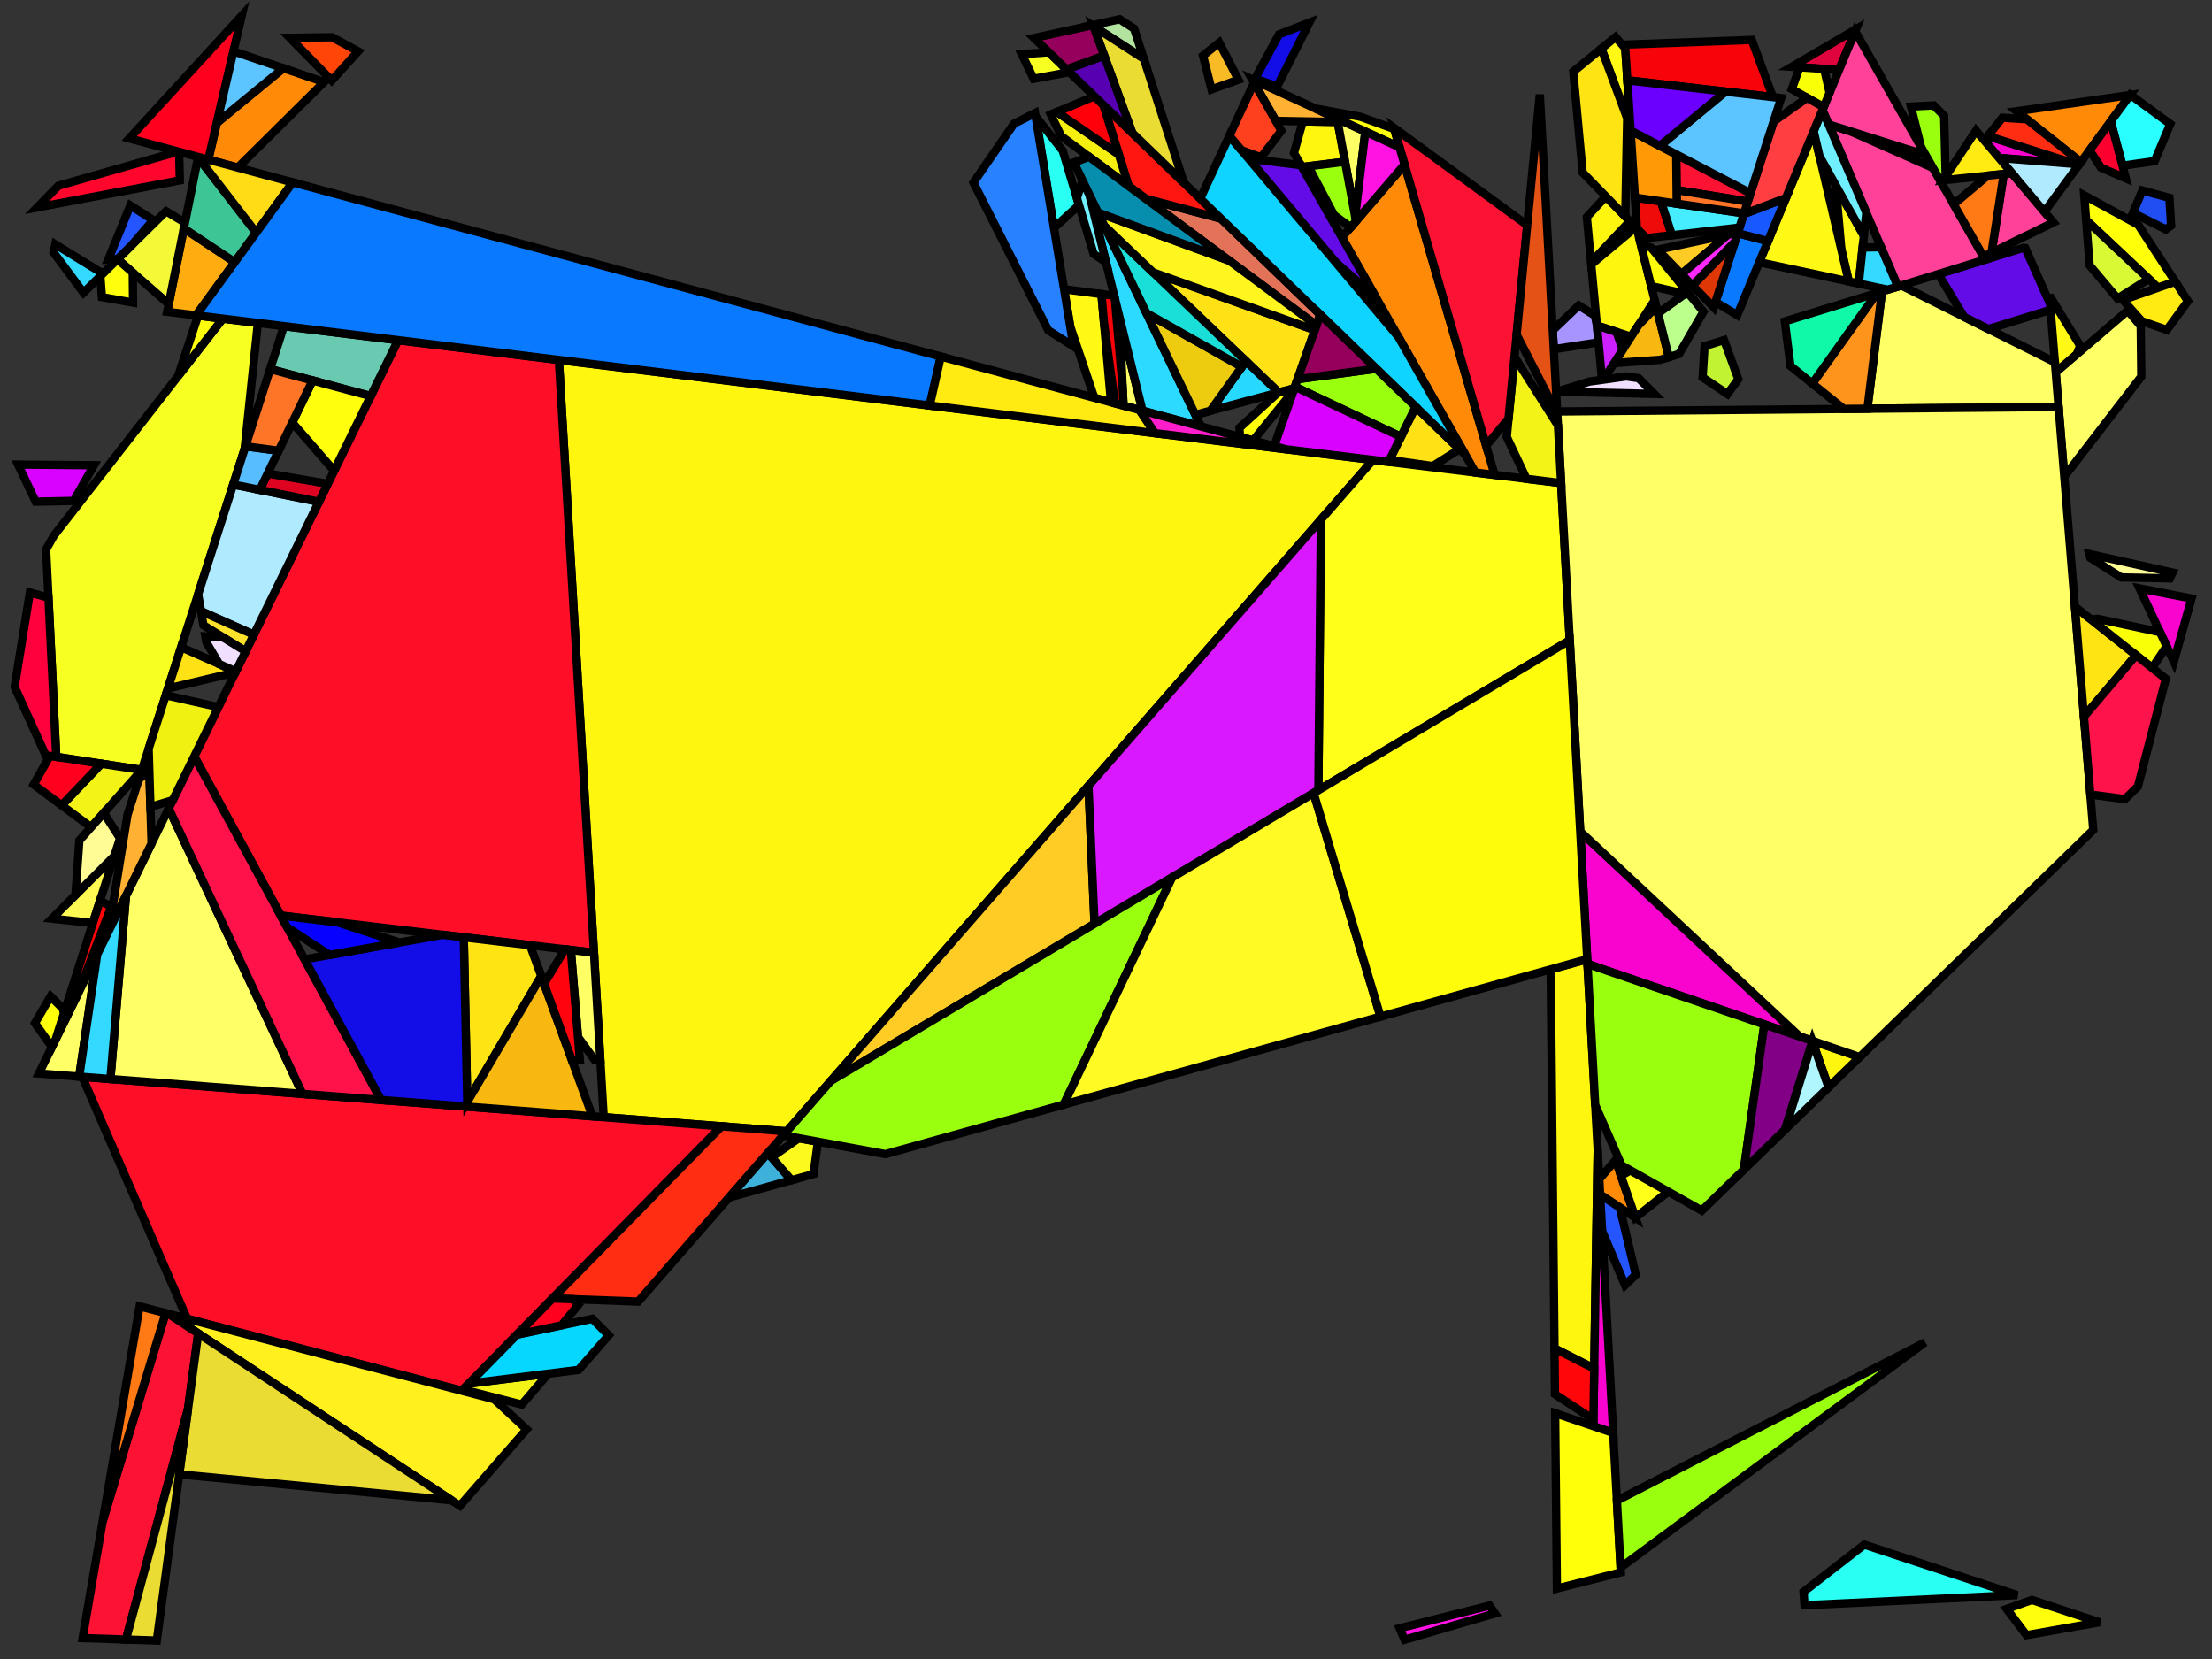 <?xml version="1.0" encoding="iso-8859-1" standalone="no"?>
<!DOCTYPE svg PUBLIC "-//W3C//DTD SVG 1.0//EN" "http://www.w3.org/TR/2001/REC-SVG-20010904/DTD/svg10.dtd">
<svg xmlns="http://www.w3.org/2000/svg" width="800" height="600">
<rect width="100%" height="100%" fill="#333333" stroke="none"/>
<path style="fill:rgb(0, 0, 0);fill-opacity:0.0;fill-rule:evenodd;stroke:rgb(0, 0, 0);stroke-width:0.0;" d="M 0, 600 L 800, 600 L 800, 0 L 0, 0 z "/>
<path style="fill:rgb(255, 246, 15);fill-opacity:1.0;fill-rule:evenodd;stroke:rgb(0, 0, 0);stroke-width:3.0;" d="M 483.797, 44.11 L 486.45, 58.486 L 470.873, 60.425 L 467.975, 55.322 L 471.185, 43.887 z "/>
<path style="fill:rgb(255, 246, 15);fill-opacity:1.0;fill-rule:evenodd;stroke:rgb(0, 0, 0);stroke-width:3.0;" d="M 589.471, 79.983 L 575.421, 94.865 L 573.893, 78.483 L 580.77, 71.039 z "/>
<path style="fill:rgb(255, 246, 15);fill-opacity:1.0;fill-rule:evenodd;stroke:rgb(0, 0, 0);stroke-width:3.0;" d="M 577.825, 415.922 L 576.567, 494.971 L 562.202, 487.685 L 560.823, 350.578 L 574.041, 346.907 z "/>
<path style="fill:rgb(255, 246, 15);fill-opacity:1.0;fill-rule:evenodd;stroke:rgb(0, 0, 0);stroke-width:3.0;" d="M 672.577, 382.297 L 661.319, 393.243 L 655.481, 376.639 L 655.533, 376.469 z "/>
<path style="fill:rgb(255, 246, 15);fill-opacity:1.0;fill-rule:evenodd;stroke:rgb(0, 0, 0);stroke-width:3.0;" d="M 591.96, 82.542 L 598.436, 108.549 L 589.91, 121.78 L 577.557, 117.751 L 575.494, 95.643 L 591.598, 82.17 z "/>
<path style="fill:rgb(255, 246, 15);fill-opacity:1.0;fill-rule:evenodd;stroke:rgb(0, 0, 0);stroke-width:3.0;" d="M 496.56, 166.353 L 284.552, 409.175 L 218.344, 404.053 L 202.114, 130.176 z "/>
<path style="fill:rgb(255, 14, 40);fill-opacity:1.0;fill-rule:evenodd;stroke:rgb(0, 0, 0);stroke-width:3.0;" d="M 260.962, 407.35 L 167.049, 502.992 L 67.666, 476.954 L 29.749, 389.461 z "/>
<path style="fill:rgb(255, 14, 40);fill-opacity:1.0;fill-rule:evenodd;stroke:rgb(0, 0, 0);stroke-width:3.0;" d="M 202.114, 130.176 L 214.819, 344.577 L 101.548, 331.137 L 70.232, 273.571 L 143.967, 123.032 z "/>
<path style="fill:rgb(255, 249, 21);fill-opacity:1.0;fill-rule:evenodd;stroke:rgb(0, 0, 0);stroke-width:3.0;" d="M 752.318, 125.055 L 751.074, 128.159 L 743.478, 134.673 L 741.295, 108.049 L 741.83, 107.878 z "/>
<path style="fill:rgb(255, 249, 21);fill-opacity:1.0;fill-rule:evenodd;stroke:rgb(0, 0, 0);stroke-width:3.0;" d="M 587.8, 17.452 L 588.71, 31.536 L 588.492, 42.784 L 579.164, 17.584 L 584.283, 13.397 z "/>
<path style="fill:rgb(255, 249, 21);fill-opacity:1.0;fill-rule:evenodd;stroke:rgb(0, 0, 0);stroke-width:3.0;" d="M 398.353, 106.354 L 401.805, 145.489 L 395.79, 143.872 L 387.053, 118.064 L 384.839, 104.617 z "/>
<path style="fill:rgb(255, 249, 21);fill-opacity:1.0;fill-rule:evenodd;stroke:rgb(0, 0, 0);stroke-width:3.0;" d="M 674.085, 85.276 L 672.244, 102.543 L 668.633, 101.77 L 665.971, 90.372 L 663.929, 67.031 z "/>
<path style="fill:rgb(255, 249, 21);fill-opacity:1.0;fill-rule:evenodd;stroke:rgb(0, 0, 0);stroke-width:3.0;" d="M 668.633, 101.77 L 636.248, 94.841 L 655.939, 47.427 z "/>
<path style="fill:rgb(255, 255, 25);fill-opacity:1.0;fill-rule:evenodd;stroke:rgb(0, 0, 0);stroke-width:3.0;" d="M 564.6, 174.713 L 567.717, 231.572 L 476.801, 285.798 L 477.718, 187.933 L 496.56, 166.353 z "/>
<path style="fill:rgb(249, 4, 207);fill-opacity:1.0;fill-rule:evenodd;stroke:rgb(0, 0, 0);stroke-width:3.0;" d="M 583.434, 518.234 L 576.235, 515.787 L 577.825, 415.922 z "/>
<path style="fill:rgb(249, 4, 207);fill-opacity:1.0;fill-rule:evenodd;stroke:rgb(0, 0, 0);stroke-width:3.0;" d="M 792.6, 216.454 L 786.203, 239.304 L 773.795, 212.791 z "/>
<path style="fill:rgb(249, 4, 207);fill-opacity:1.0;fill-rule:evenodd;stroke:rgb(0, 0, 0);stroke-width:3.0;" d="M 750.729, 59.317 L 722.986, 57.13 L 717.654, 50.805 L 718.924, 49.203 z "/>
<path style="fill:rgb(249, 4, 207);fill-opacity:1.0;fill-rule:evenodd;stroke:rgb(0, 0, 0);stroke-width:3.0;" d="M 650.882, 374.878 L 574.135, 348.633 L 571.51, 300.747 z "/>
<path style="fill:rgb(255, 255, 102);fill-opacity:1.0;fill-rule:evenodd;stroke:rgb(0, 0, 0);stroke-width:3.0;" d="M 774.223, 117.909 L 774.429, 136.184 L 746.571, 172.392 L 743.478, 134.673 L 769.524, 112.335 z "/>
<path style="fill:rgb(255, 255, 102);fill-opacity:1.0;fill-rule:evenodd;stroke:rgb(0, 0, 0);stroke-width:3.0;" d="M 743.178, 131.014 L 744.505, 147.195 L 675.37, 147.814 L 680.651, 105.398 L 687.634, 103.246 z "/>
<path style="fill:rgb(255, 255, 102);fill-opacity:1.0;fill-rule:evenodd;stroke:rgb(0, 0, 0);stroke-width:3.0;" d="M 109.419, 395.625 L 39.926, 390.249 L 45.561, 323.94 L 61.021, 292.377 z "/>
<path style="fill:rgb(255, 255, 102);fill-opacity:1.0;fill-rule:evenodd;stroke:rgb(0, 0, 0);stroke-width:3.0;" d="M 214.819, 344.577 L 217.105, 383.16 L 214.962, 383.232 L 209.024, 375.016 L 206.447, 343.583 z "/>
<path style="fill:rgb(255, 255, 102);fill-opacity:1.0;fill-rule:evenodd;stroke:rgb(0, 0, 0);stroke-width:3.0;" d="M 28.64, 389.375 L 14.063, 388.247 L 35.163, 345.168 z "/>
<path style="fill:rgb(255, 255, 102);fill-opacity:1.0;fill-rule:evenodd;stroke:rgb(0, 0, 0);stroke-width:3.0;" d="M 413.198, 148.551 L 406.332, 146.705 L 404.832, 114.537 z "/>
<path style="fill:rgb(255, 255, 102);fill-opacity:1.0;fill-rule:evenodd;stroke:rgb(0, 0, 0);stroke-width:3.0;" d="M 493.787, 47.583 L 490.108, 78.302 L 483.568, 42.87 z "/>
<path style="fill:rgb(255, 255, 102);fill-opacity:1.0;fill-rule:evenodd;stroke:rgb(0, 0, 0);stroke-width:3.0;" d="M 757.049, 300.163 L 672.577, 382.297 L 650.882, 374.878 L 571.51, 300.747 L 563.18, 148.818 L 744.505, 147.195 z "/>
<path style="fill:rgb(255, 249, 83);fill-opacity:1.0;fill-rule:evenodd;stroke:rgb(0, 0, 0);stroke-width:3.0;" d="M 33.584, 333.835 L 18.771, 332.229 L 41.334, 309.622 z "/>
<path style="fill:rgb(255, 172, 16);fill-opacity:1.0;fill-rule:evenodd;stroke:rgb(0, 0, 0);stroke-width:3.0;" d="M 84.889, 94.815 L 70.905, 114.056 L 60.465, 112.773 L 66.494, 82.603 z "/>
<path style="fill:rgb(255, 18, 74);fill-opacity:1.0;fill-rule:evenodd;stroke:rgb(0, 0, 0);stroke-width:3.0;" d="M 137.825, 397.823 L 109.419, 395.625 L 61.021, 292.377 L 70.232, 273.571 z "/>
<path style="fill:rgb(246, 255, 33);fill-opacity:1.0;fill-rule:evenodd;stroke:rgb(0, 0, 0);stroke-width:3.0;" d="M 386.743, 26.082 L 373.824, 28.501 L 369.534, 19.591 L 379.31, 18.897 z "/>
<path style="fill:rgb(246, 255, 33);fill-opacity:1.0;fill-rule:evenodd;stroke:rgb(0, 0, 0);stroke-width:3.0;" d="M 93.257, 116.802 L 88.471, 162.351 L 51.317, 278.432 L 51.301, 278.45 L 20.351, 273.735 L 16.67, 198.673 L 19.502, 193.698 L 80.565, 115.242 z "/>
<path style="fill:rgb(44, 217, 255);fill-opacity:1.0;fill-rule:evenodd;stroke:rgb(0, 0, 0);stroke-width:3.0;" d="M 434.356, 154.237 L 413.198, 148.551 L 393.957, 70.32 z "/>
<path style="fill:rgb(243, 249, 54);fill-opacity:1.0;fill-rule:evenodd;stroke:rgb(0, 0, 0);stroke-width:3.0;" d="M 66.908, 80.531 L 61.029, 109.952 L 42.483, 93.754 L 60.062, 76.403 z "/>
<path style="fill:rgb(255, 177, 51);fill-opacity:1.0;fill-rule:evenodd;stroke:rgb(0, 0, 0);stroke-width:3.0;" d="M 483.568, 42.87 L 483.797, 44.11 L 461.384, 43.714 L 452.865, 28.71 z "/>
<path style="fill:rgb(255, 177, 51);fill-opacity:1.0;fill-rule:evenodd;stroke:rgb(0, 0, 0);stroke-width:3.0;" d="M 54.813, 305.051 L 39.302, 336.718 L 46.112, 294.692 L 50.181, 281.979 L 53.991, 278.225 z "/>
<path style="fill:rgb(255, 138, 7);fill-opacity:1.0;fill-rule:evenodd;stroke:rgb(0, 0, 0);stroke-width:3.0;" d="M 584.543, 420.358 L 591.491, 440.42 L 578.709, 432.06 L 578.401, 426.431 L 583.929, 420.011 z "/>
<path style="fill:rgb(255, 138, 7);fill-opacity:1.0;fill-rule:evenodd;stroke:rgb(0, 0, 0);stroke-width:3.0;" d="M 752.556, 58.652 L 729.361, 40.23 L 770.38, 34.371 z "/>
<path style="fill:rgb(255, 138, 7);fill-opacity:1.0;fill-rule:evenodd;stroke:rgb(0, 0, 0);stroke-width:3.0;" d="M 117.222, 29.679 L 86.723, 59.885 L 85.891, 60.585 L 75.332, 57.748 L 78.424, 44.426 L 102.453, 24.67 z "/>
<path style="fill:rgb(255, 138, 7);fill-opacity:1.0;fill-rule:evenodd;stroke:rgb(0, 0, 0);stroke-width:3.0;" d="M 540.549, 171.758 L 533.603, 170.905 L 485.324, 85.877 L 507.976, 59.517 z "/>
<path style="fill:rgb(255, 240, 30);fill-opacity:1.0;fill-rule:evenodd;stroke:rgb(0, 0, 0);stroke-width:3.0;" d="M 178.745, 506.056 L 190.461, 516.942 L 166.319, 544.592 L 60.953, 475.195 z "/>
<path style="fill:rgb(41, 255, 255);fill-opacity:1.0;fill-rule:evenodd;stroke:rgb(0, 0, 0);stroke-width:3.0;" d="M 784.908, 44.847 L 779.271, 58.263 L 767.628, 59.928 L 763.382, 43.905 L 770.451, 34.276 z "/>
<path style="fill:rgb(100, 12, 231);fill-opacity:1.0;fill-rule:evenodd;stroke:rgb(0, 0, 0);stroke-width:3.0;" d="M 470.475, 59.725 L 497.72, 107.709 L 483.039, 94.825 L 451.584, 57.398 z "/>
<path style="fill:rgb(100, 12, 231);fill-opacity:1.0;fill-rule:evenodd;stroke:rgb(0, 0, 0);stroke-width:3.0;" d="M 732.459, 89.717 L 741.452, 109.963 L 741.623, 112.04 L 719.148, 119.001 L 710.341, 114.598 L 701.027, 99.12 L 731.733, 89.659 z "/>
<path style="fill:rgb(255, 204, 37);fill-opacity:1.0;fill-rule:evenodd;stroke:rgb(0, 0, 0);stroke-width:3.0;" d="M 608.113, 99.148 L 599.508, 90.302 L 624.91, 84.897 z "/>
<path style="fill:rgb(255, 204, 37);fill-opacity:1.0;fill-rule:evenodd;stroke:rgb(0, 0, 0);stroke-width:3.0;" d="M 395.858, 334.075 L 300.427, 390.993 L 393.656, 284.214 z "/>
<path style="fill:rgb(217, 24, 255);fill-opacity:1.0;fill-rule:evenodd;stroke:rgb(0, 0, 0);stroke-width:3.0;" d="M 476.801, 285.798 L 395.858, 334.075 L 393.656, 284.214 L 477.718, 187.933 z "/>
<path style="fill:rgb(255, 255, 12);fill-opacity:1.0;fill-rule:evenodd;stroke:rgb(0, 0, 0);stroke-width:3.0;" d="M 492.066, 42.244 L 504.245, 46.658 L 506.17, 53.294 L 475.681, 39.233 z "/>
<path style="fill:rgb(255, 255, 12);fill-opacity:1.0;fill-rule:evenodd;stroke:rgb(0, 0, 0);stroke-width:3.0;" d="M 80.565, 115.242 L 64.433, 135.969 L 71.629, 114.144 z "/>
<path style="fill:rgb(226, 115, 88);fill-opacity:1.0;fill-rule:evenodd;stroke:rgb(0, 0, 0);stroke-width:3.0;" d="M 441.547, 79.053 L 477.464, 113.768 L 476.104, 117.655 L 414.303, 71.849 z "/>
<path style="fill:rgb(255, 22, 16);fill-opacity:1.0;fill-rule:evenodd;stroke:rgb(0, 0, 0);stroke-width:3.0;" d="M 441.547, 79.053 L 414.303, 71.849 L 408.17, 67.303 L 399.042, 37.969 z "/>
<path style="fill:rgb(223, 3, 62);fill-opacity:1.0;fill-rule:evenodd;stroke:rgb(0, 0, 0);stroke-width:3.0;" d="M 665.123, 25.312 L 648.038, 24.15 L 671.253, 10.552 z "/>
<path style="fill:rgb(243, 243, 24);fill-opacity:1.0;fill-rule:evenodd;stroke:rgb(0, 0, 0);stroke-width:3.0;" d="M 51.301, 278.45 L 32.948, 299.171 L 22.293, 291.26 L 36.645, 276.217 z "/>
<path style="fill:rgb(243, 243, 24);fill-opacity:1.0;fill-rule:evenodd;stroke:rgb(0, 0, 0);stroke-width:3.0;" d="M 563.458, 153.893 L 564.6, 174.713 L 552.074, 173.174 L 544.939, 158.01 L 547.734, 129.063 z "/>
<path style="fill:rgb(243, 243, 24);fill-opacity:1.0;fill-rule:evenodd;stroke:rgb(0, 0, 0);stroke-width:3.0;" d="M 188.706, 507.985 L 167.502, 502.531 L 169.61, 500.384 L 198.252, 496.807 z "/>
<path style="fill:rgb(255, 255, 10);fill-opacity:1.0;fill-rule:evenodd;stroke:rgb(0, 0, 0);stroke-width:3.0;" d="M 773.281, 81.265 L 786.707, 101.874 L 780.491, 104.051 L 754.475, 79.612 L 753.784, 70.66 z "/>
<path style="fill:rgb(255, 255, 10);fill-opacity:1.0;fill-rule:evenodd;stroke:rgb(0, 0, 0);stroke-width:3.0;" d="M 583.434, 518.234 L 586.199, 568.67 L 563.075, 574.515 L 562.438, 511.097 z "/>
<path style="fill:rgb(61, 197, 150);fill-opacity:1.0;fill-rule:evenodd;stroke:rgb(0, 0, 0);stroke-width:3.0;" d="M 92.648, 84.14 L 84.889, 94.815 L 66.494, 82.603 L 71.626, 56.915 z "/>
<path style="fill:rgb(255, 220, 22);fill-opacity:1.0;fill-rule:evenodd;stroke:rgb(0, 0, 0);stroke-width:3.0;" d="M 105.865, 65.954 L 92.648, 84.14 L 71.626, 56.915 L 71.657, 56.76 z "/>
<path style="fill:rgb(255, 5, 9);fill-opacity:1.0;fill-rule:evenodd;stroke:rgb(0, 0, 0);stroke-width:3.0;" d="M 40.244, 327.881 L 28.234, 359.315 L 20.138, 375.844 L 36.171, 325.752 z "/>
<path style="fill:rgb(252, 18, 50);fill-opacity:1.0;fill-rule:evenodd;stroke:rgb(0, 0, 0);stroke-width:3.0;" d="M 633.095, 69.869 L 632.121, 72.895 L 606.354, 68.743 L 606.225, 55.834 z "/>
<path style="fill:rgb(252, 18, 50);fill-opacity:1.0;fill-rule:evenodd;stroke:rgb(0, 0, 0);stroke-width:3.0;" d="M 60.953, 475.195 L 71.681, 482.261 L 68.006, 509.528 L 45.559, 592.965 L 29.872, 592.446 L 37.133, 550.198 L 59.876, 474.913 z "/>
<path style="fill:rgb(252, 18, 50);fill-opacity:1.0;fill-rule:evenodd;stroke:rgb(0, 0, 0);stroke-width:3.0;" d="M 552.332, 81.439 L 545.574, 151.434 L 537.48, 161.183 L 504.115, 46.212 z "/>
<path style="fill:rgb(105, 202, 177);fill-opacity:1.0;fill-rule:evenodd;stroke:rgb(0, 0, 0);stroke-width:3.0;" d="M 143.967, 123.032 L 134.067, 143.244 L 97.71, 133.486 L 102.679, 117.959 z "/>
<path style="fill:rgb(42, 255, 243);fill-opacity:1.0;fill-rule:evenodd;stroke:rgb(0, 0, 0);stroke-width:3.0;" d="M 384.348, 54.514 L 390.236, 74.155 L 381.473, 82.168 L 381.101, 81.912 L 374.542, 42.073 z "/>
<path style="fill:rgb(42, 255, 243);fill-opacity:1.0;fill-rule:evenodd;stroke:rgb(0, 0, 0);stroke-width:3.0;" d="M 729.56, 576.898 L 652.637, 580.559 L 652.283, 575.704 L 674.25, 558.634 z "/>
<path style="fill:rgb(255, 228, 20);fill-opacity:1.0;fill-rule:evenodd;stroke:rgb(0, 0, 0);stroke-width:3.0;" d="M 191.682, 341.832 L 195.757, 353.015 L 168.993, 398.495 L 167.73, 338.99 z "/>
<path style="fill:rgb(255, 228, 20);fill-opacity:1.0;fill-rule:evenodd;stroke:rgb(0, 0, 0);stroke-width:3.0;" d="M 772.544, 236.959 L 753.687, 259.171 L 750.427, 219.408 z "/>
<path style="fill:rgb(255, 228, 20);fill-opacity:1.0;fill-rule:evenodd;stroke:rgb(0, 0, 0);stroke-width:3.0;" d="M 588.492, 42.784 L 587.802, 78.267 L 572.395, 62.429 L 568.987, 25.908 L 579.164, 17.584 z "/>
<path style="fill:rgb(255, 226, 21);fill-opacity:1.0;fill-rule:evenodd;stroke:rgb(0, 0, 0);stroke-width:3.0;" d="M 527.849, 162.468 L 518.204, 168.554 L 502.532, 166.355 L 511.975, 147.125 z "/>
<path style="fill:rgb(255, 226, 21);fill-opacity:1.0;fill-rule:evenodd;stroke:rgb(0, 0, 0);stroke-width:3.0;" d="M 475.502, 119.375 L 468.141, 140.416 L 462.46, 141.938 L 417.005, 98.495 z "/>
<path style="fill:rgb(255, 226, 21);fill-opacity:1.0;fill-rule:evenodd;stroke:rgb(0, 0, 0);stroke-width:3.0;" d="M 85.29, 242.83 L 85.109, 243.199 L 60.741, 248.988 L 65.515, 234.072 z "/>
<path style="fill:rgb(255, 65, 154);fill-opacity:1.0;fill-rule:evenodd;stroke:rgb(0, 0, 0);stroke-width:3.0;" d="M 742.644, 80.448 L 720.256, 91.395 L 724.679, 62.927 L 727.618, 62.624 z "/>
<path style="fill:rgb(255, 65, 154);fill-opacity:1.0;fill-rule:evenodd;stroke:rgb(0, 0, 0);stroke-width:3.0;" d="M 669.16, 47.465 L 699.074, 60.714 L 717.967, 93.901 L 686.378, 103.633 L 661.336, 44.994 z "/>
<path style="fill:rgb(255, 65, 154);fill-opacity:1.0;fill-rule:evenodd;stroke:rgb(0, 0, 0);stroke-width:3.0;" d="M 696.435, 56.078 L 661.336, 44.994 L 659.112, 39.786 L 670.942, 11.3 z "/>
<path style="fill:rgb(175, 234, 255);fill-opacity:1.0;fill-rule:evenodd;stroke:rgb(0, 0, 0);stroke-width:3.0;" d="M 751.995, 59.416 L 739.389, 76.588 L 722.986, 57.13 z "/>
<path style="fill:rgb(175, 234, 255);fill-opacity:1.0;fill-rule:evenodd;stroke:rgb(0, 0, 0);stroke-width:3.0;" d="M 115.345, 181.468 L 91.792, 229.553 L 72.709, 221.049 L 71.655, 214.89 L 84.347, 175.236 z "/>
<path style="fill:rgb(255, 45, 18);fill-opacity:1.0;fill-rule:evenodd;stroke:rgb(0, 0, 0);stroke-width:3.0;" d="M 733.032, 43.146 L 752.556, 58.652 L 751.995, 59.416 L 750.729, 59.317 L 718.924, 49.203 L 724.186, 42.565 z "/>
<path style="fill:rgb(255, 45, 18);fill-opacity:1.0;fill-rule:evenodd;stroke:rgb(0, 0, 0);stroke-width:3.0;" d="M 284.552, 409.175 L 230.802, 470.737 L 199.835, 469.602 L 260.962, 407.35 z "/>
<path style="fill:rgb(255, 6, 44);fill-opacity:1.0;fill-rule:evenodd;stroke:rgb(0, 0, 0);stroke-width:3.0;" d="M 64.785, 54.913 L 65.031, 65.232 L 13.441, 75.025 L 21.126, 67.176 L 64.413, 54.813 z "/>
<path style="fill:rgb(252, 226, 42);fill-opacity:1.0;fill-rule:evenodd;stroke:rgb(0, 0, 0);stroke-width:3.0;" d="M 91.792, 229.553 L 88.845, 235.57 L 73.578, 226.133 L 72.709, 221.049 z "/>
<path style="fill:rgb(9, 121, 255);fill-opacity:1.0;fill-rule:evenodd;stroke:rgb(0, 0, 0);stroke-width:3.0;" d="M 639.419, 87.205 L 628.302, 113.974 L 620.422, 109.225 L 628.437, 84.334 z "/>
<path style="fill:rgb(9, 121, 255);fill-opacity:1.0;fill-rule:evenodd;stroke:rgb(0, 0, 0);stroke-width:3.0;" d="M 340.249, 128.945 L 336.229, 146.655 L 70.905, 114.056 L 105.865, 65.954 z "/>
<path style="fill:rgb(255, 234, 17);fill-opacity:1.0;fill-rule:evenodd;stroke:rgb(0, 0, 0);stroke-width:3.0;" d="M 412.113, 148.259 L 417.701, 156.664 L 336.229, 146.655 L 340.249, 128.945 z "/>
<path style="fill:rgb(255, 234, 17);fill-opacity:1.0;fill-rule:evenodd;stroke:rgb(0, 0, 0);stroke-width:3.0;" d="M 791.292, 108.913 L 783.685, 119.312 L 774.589, 116.161 L 767.785, 108.502 L 786.707, 101.874 z "/>
<path style="fill:rgb(255, 234, 17);fill-opacity:1.0;fill-rule:evenodd;stroke:rgb(0, 0, 0);stroke-width:3.0;" d="M 727.618, 62.624 L 702.76, 65.189 L 714.653, 47.244 z "/>
<path style="fill:rgb(223, 56, 6);fill-opacity:1.0;fill-rule:evenodd;stroke:rgb(0, 0, 0);stroke-width:3.0;" d="M 619.799, 111.161 L 612.104, 103.25 L 627.431, 87.459 z "/>
<path style="fill:rgb(24, 89, 255);fill-opacity:1.0;fill-rule:evenodd;stroke:rgb(0, 0, 0);stroke-width:3.0;" d="M 639.419, 87.205 L 628.437, 84.334 L 630.675, 77.386 L 645.894, 71.614 z "/>
<path style="fill:rgb(255, 148, 29);fill-opacity:1.0;fill-rule:evenodd;stroke:rgb(0, 0, 0);stroke-width:3.0;" d="M 675.37, 147.814 L 666.832, 147.89 L 655.442, 138.716 L 678.844, 105.954 L 680.651, 105.398 z "/>
<path style="fill:rgb(255, 40, 255);fill-opacity:1.0;fill-rule:evenodd;stroke:rgb(0, 0, 0);stroke-width:3.0;" d="M 627.431, 87.459 L 612.104, 103.25 L 608.113, 99.148 L 624.91, 84.897 L 628.503, 84.132 z "/>
<path style="fill:rgb(51, 217, 255);fill-opacity:1.0;fill-rule:evenodd;stroke:rgb(0, 0, 0);stroke-width:3.0;" d="M 37.216, 98.951 L 30.201, 105.876 L 19.398, 91.321 L 20.018, 88.392 z "/>
<path style="fill:rgb(51, 217, 255);fill-opacity:1.0;fill-rule:evenodd;stroke:rgb(0, 0, 0);stroke-width:3.0;" d="M 39.926, 390.249 L 28.64, 389.375 L 35.163, 345.168 L 45.561, 323.94 z "/>
<path style="fill:rgb(51, 217, 255);fill-opacity:1.0;fill-rule:evenodd;stroke:rgb(0, 0, 0);stroke-width:3.0;" d="M 686.378, 103.633 L 682.674, 104.774 L 672.244, 102.543 L 673.634, 89.508 L 680.298, 89.397 z "/>
<path style="fill:rgb(40, 130, 255);fill-opacity:1.0;fill-rule:evenodd;stroke:rgb(0, 0, 0);stroke-width:3.0;" d="M 388.238, 125.261 L 379.106, 119.456 L 352.056, 66.039 L 366.727, 44.742 L 374.348, 40.896 z "/>
<path style="fill:rgb(252, 255, 9);fill-opacity:1.0;fill-rule:evenodd;stroke:rgb(0, 0, 0);stroke-width:3.0;" d="M 22.713, 364.753 L 23.096, 366.604 L 20.138, 375.844 L 18.766, 378.646 L 12.631, 370.037 L 18.303, 360.337 z "/>
<path style="fill:rgb(252, 255, 9);fill-opacity:1.0;fill-rule:evenodd;stroke:rgb(0, 0, 0);stroke-width:3.0;" d="M 597.16, 89.555 L 611.104, 106.658 L 597.17, 103.464 L 593.382, 88.25 z "/>
<path style="fill:rgb(249, 184, 16);fill-opacity:1.0;fill-rule:evenodd;stroke:rgb(0, 0, 0);stroke-width:3.0;" d="M 603.566, 129.147 L 600.345, 130.14 L 583.768, 131.312 L 592.584, 117.631 L 599.022, 110.901 z "/>
<path style="fill:rgb(249, 184, 16);fill-opacity:1.0;fill-rule:evenodd;stroke:rgb(0, 0, 0);stroke-width:3.0;" d="M 214.237, 403.735 L 168.014, 400.159 L 195.757, 353.015 z "/>
<path style="fill:rgb(37, 85, 255);fill-opacity:1.0;fill-rule:evenodd;stroke:rgb(0, 0, 0);stroke-width:3.0;" d="M 585.806, 436.701 L 591.596, 461.037 L 587.72, 464.805 L 579.432, 445.237 L 578.709, 432.06 z "/>
<path style="fill:rgb(37, 85, 255);fill-opacity:1.0;fill-rule:evenodd;stroke:rgb(0, 0, 0);stroke-width:3.0;" d="M 55.428, 79.582 L 47.463, 88.838 L 42.559, 93.679 L 39.148, 93.881 L 47.132, 74.306 z "/>
<path style="fill:rgb(255, 255, 12);fill-opacity:1.0;fill-rule:evenodd;stroke:rgb(0, 0, 0);stroke-width:3.0;" d="M 48.01, 98.581 L 48.115, 109.447 L 36.867, 107.461 L 36.292, 99.864 L 42.483, 93.754 z "/>
<path style="fill:rgb(255, 255, 12);fill-opacity:1.0;fill-rule:evenodd;stroke:rgb(0, 0, 0);stroke-width:3.0;" d="M 467.831, 141.302 L 453.208, 159.304 L 448.498, 158.038 L 448.237, 154.763 L 462.222, 142.001 L 468.141, 140.416 z "/>
<path style="fill:rgb(255, 255, 12);fill-opacity:1.0;fill-rule:evenodd;stroke:rgb(0, 0, 0);stroke-width:3.0;" d="M 759.311, 586.723 L 732.895, 591.37 L 725.765, 581.897 L 734.855, 578.647 z "/>
<path style="fill:rgb(255, 255, 12);fill-opacity:1.0;fill-rule:evenodd;stroke:rgb(0, 0, 0);stroke-width:3.0;" d="M 134.067, 143.244 L 120.844, 170.242 L 105.701, 152.828 L 113.057, 137.605 z "/>
<path style="fill:rgb(255, 255, 25);fill-opacity:1.0;fill-rule:evenodd;stroke:rgb(0, 0, 0);stroke-width:3.0;" d="M 603.337, 430.968 L 591.469, 440.358 L 586.218, 425.193 L 589.707, 423.273 z "/>
<path style="fill:rgb(14, 212, 255);fill-opacity:1.0;fill-rule:evenodd;stroke:rgb(0, 0, 0);stroke-width:3.0;" d="M 505.745, 121.842 L 529.985, 164.532 L 434.081, 71.836 L 444.627, 49.121 z "/>
<path style="fill:rgb(255, 69, 8);fill-opacity:1.0;fill-rule:evenodd;stroke:rgb(0, 0, 0);stroke-width:3.0;" d="M 129.519, 18.563 L 119.982, 29.115 L 104.813, 13.668 L 120.101, 13.471 z "/>
<path style="fill:rgb(6, 215, 255);fill-opacity:1.0;fill-rule:evenodd;stroke:rgb(0, 0, 0);stroke-width:3.0;" d="M 220.145, 482.943 L 209.239, 495.435 L 169.61, 500.384 L 186.991, 482.683 L 214.223, 476.971 z "/>
<path style="fill:rgb(255, 252, 150);fill-opacity:1.0;fill-rule:evenodd;stroke:rgb(0, 0, 0);stroke-width:3.0;" d="M 785.777, 207.072 L 784.755, 209.167 L 767.165, 208.822 L 755.955, 201.699 L 755.597, 200.352 z "/>
<path style="fill:rgb(255, 252, 150);fill-opacity:1.0;fill-rule:evenodd;stroke:rgb(0, 0, 0);stroke-width:3.0;" d="M 43.403, 303.159 L 41.334, 309.622 L 27.277, 323.706 L 28.7, 303.967 L 37.53, 293.997 z "/>
<path style="fill:rgb(112, 240, 255);fill-opacity:1.0;fill-rule:evenodd;stroke:rgb(0, 0, 0);stroke-width:3.0;" d="M 393.957, 70.32 L 399.996, 94.876 L 395.529, 91.811 L 389.482, 71.639 L 391.514, 65.246 z "/>
<path style="fill:rgb(112, 240, 255);fill-opacity:1.0;fill-rule:evenodd;stroke:rgb(0, 0, 0);stroke-width:3.0;" d="M 674.975, 76.931 L 674.085, 85.276 L 658.051, 56.47 L 655.939, 47.427 L 659.112, 39.786 z "/>
<path style="fill:rgb(249, 255, 7);fill-opacity:1.0;fill-rule:evenodd;stroke:rgb(0, 0, 0);stroke-width:3.0;" d="M 659.728, 24.945 L 661.699, 33.557 L 659.543, 38.748 L 648.03, 32.248 L 650.841, 24.341 z "/>
<path style="fill:rgb(249, 255, 7);fill-opacity:1.0;fill-rule:evenodd;stroke:rgb(0, 0, 0);stroke-width:3.0;" d="M 781.206, 228.628 L 783.603, 233.748 L 778.351, 241.567 L 756.325, 224.089 L 758.69, 223.799 z "/>
<path style="fill:rgb(16, 249, 168);fill-opacity:1.0;fill-rule:evenodd;stroke:rgb(0, 0, 0);stroke-width:3.0;" d="M 655.442, 138.716 L 647.537, 132.349 L 645.5, 116.228 L 678.844, 105.954 z "/>
<path style="fill:rgb(19, 13, 231);fill-opacity:1.0;fill-rule:evenodd;stroke:rgb(0, 0, 0);stroke-width:3.0;" d="M 461.894, 31.31 L 453.917, 28.419 L 462.561, 12.443 L 473.519, 8.186 z "/>
<path style="fill:rgb(19, 13, 231);fill-opacity:1.0;fill-rule:evenodd;stroke:rgb(0, 0, 0);stroke-width:3.0;" d="M 167.73, 338.99 L 168.993, 398.495 L 168.014, 400.159 L 137.825, 397.823 L 110.161, 346.969 L 160.047, 338.078 z "/>
<path style="fill:rgb(255, 1, 30);fill-opacity:1.0;fill-rule:evenodd;stroke:rgb(0, 0, 0);stroke-width:3.0;" d="M 36.645, 276.217 L 22.293, 291.26 L 12.182, 283.753 L 18.017, 273.38 z "/>
<path style="fill:rgb(255, 1, 30);fill-opacity:1.0;fill-rule:evenodd;stroke:rgb(0, 0, 0);stroke-width:3.0;" d="M 75.332, 57.748 L 46.76, 50.069 L 87.415, 5.692 z "/>
<path style="fill:rgb(255, 1, 30);fill-opacity:1.0;fill-rule:evenodd;stroke:rgb(0, 0, 0);stroke-width:3.0;" d="M 207.182, 469.872 L 209.172, 471.878 L 203.115, 479.301 L 186.991, 482.683 L 199.835, 469.602 z "/>
<path style="fill:rgb(255, 121, 20);fill-opacity:1.0;fill-rule:evenodd;stroke:rgb(0, 0, 0);stroke-width:3.0;" d="M 59.876, 474.913 L 37.133, 550.198 L 50.493, 472.455 z "/>
<path style="fill:rgb(255, 121, 20);fill-opacity:1.0;fill-rule:evenodd;stroke:rgb(0, 0, 0);stroke-width:3.0;" d="M 720.256, 91.395 L 717.349, 92.816 L 706.57, 73.882 L 718.856, 63.528 L 724.679, 62.927 z "/>
<path style="fill:rgb(246, 240, 16);fill-opacity:1.0;fill-rule:evenodd;stroke:rgb(0, 0, 0);stroke-width:3.0;" d="M 404.611, 55.864 L 408.17, 67.303 L 383.813, 49.25 L 380.042, 41.416 L 382.242, 40.497 z "/>
<path style="fill:rgb(255, 0, 11);fill-opacity:1.0;fill-rule:evenodd;stroke:rgb(0, 0, 0);stroke-width:3.0;" d="M 399.042, 37.969 L 404.611, 55.864 L 382.242, 40.497 L 395.797, 34.833 z "/>
<path style="fill:rgb(179, 228, 159);fill-opacity:1.0;fill-rule:evenodd;stroke:rgb(0, 0, 0);stroke-width:3.0;" d="M 410.157, 10.346 L 413.689, 21.276 L 394.95, 9.143 L 404.923, 6.956 z "/>
<path style="fill:rgb(61, 177, 217);fill-opacity:1.0;fill-rule:evenodd;stroke:rgb(0, 0, 0);stroke-width:3.0;" d="M 286.267, 426.821 L 263.666, 433.097 L 277.724, 416.996 z "/>
<path style="fill:rgb(252, 249, 30);fill-opacity:1.0;fill-rule:evenodd;stroke:rgb(0, 0, 0);stroke-width:3.0;" d="M 295.803, 412.911 L 294.228, 424.61 L 286.267, 426.821 L 279.062, 418.534 L 288.887, 411.64 z "/>
<path style="fill:rgb(240, 223, 255);fill-opacity:1.0;fill-rule:evenodd;stroke:rgb(0, 0, 0);stroke-width:3.0;" d="M 80.741, 230.561 L 88.845, 235.57 L 85.29, 242.83 L 79.278, 240.168 L 74.629, 232.271 L 74.269, 230.17 z "/>
<path style="fill:rgb(240, 223, 255);fill-opacity:1.0;fill-rule:evenodd;stroke:rgb(0, 0, 0);stroke-width:3.0;" d="M 592.623, 136.759 L 598.272, 142.468 L 563.005, 141.644 L 574.861, 137.991 L 588.154, 136.139 z "/>
<path style="fill:rgb(168, 148, 255);fill-opacity:1.0;fill-rule:evenodd;stroke:rgb(0, 0, 0);stroke-width:3.0;" d="M 576.81, 114.126 L 577.561, 117.797 L 578.122, 123.812 L 561.945, 126.29 L 561.571, 119.466 L 570.953, 110.465 z "/>
<path style="fill:rgb(154, 255, 15);fill-opacity:1.0;fill-rule:evenodd;stroke:rgb(0, 0, 0);stroke-width:3.0;" d="M 384.719, 399.481 L 320.207, 417.396 L 283.297, 410.613 L 300.427, 390.993 L 423.92, 317.338 z "/>
<path style="fill:rgb(154, 255, 15);fill-opacity:1.0;fill-rule:evenodd;stroke:rgb(0, 0, 0);stroke-width:3.0;" d="M 638.094, 370.505 L 630.684, 423.031 L 615.474, 437.82 L 586.465, 421.443 L 576.931, 399.618 L 574.135, 348.633 z "/>
<path style="fill:rgb(154, 255, 15);fill-opacity:1.0;fill-rule:evenodd;stroke:rgb(0, 0, 0);stroke-width:3.0;" d="M 703.133, 41.917 L 703.668, 63.819 L 702.147, 66.113 L 694.773, 53.159 L 691.118, 38.549 L 699.362, 38.128 z "/>
<path style="fill:rgb(154, 255, 15);fill-opacity:1.0;fill-rule:evenodd;stroke:rgb(0, 0, 0);stroke-width:3.0;" d="M 586.103, 566.918 L 584.776, 542.711 L 696.192, 485.492 z "/>
<path style="fill:rgb(154, 255, 15);fill-opacity:1.0;fill-rule:evenodd;stroke:rgb(0, 0, 0);stroke-width:3.0;" d="M 511.975, 147.125 L 506.652, 157.965 L 468.333, 139.866 L 469.295, 137.119 L 497.722, 133.349 z "/>
<path style="fill:rgb(154, 255, 15);fill-opacity:1.0;fill-rule:evenodd;stroke:rgb(0, 0, 0);stroke-width:3.0;" d="M 490.413, 79.955 L 488.489, 82.194 L 482.498, 77.816 L 473.172, 60.139 L 486.45, 58.486 z "/>
<path style="fill:rgb(33, 78, 243);fill-opacity:1.0;fill-rule:evenodd;stroke:rgb(0, 0, 0);stroke-width:3.0;" d="M 784.598, 71.548 L 785.212, 81.565 L 783.279, 82.957 L 771.401, 76.995 L 774.806, 68.891 z "/>
<path style="fill:rgb(234, 220, 50);fill-opacity:1.0;fill-rule:evenodd;stroke:rgb(0, 0, 0);stroke-width:3.0;" d="M 163.311, 542.611 L 64.812, 533.223 L 71.681, 482.261 z "/>
<path style="fill:rgb(234, 220, 50);fill-opacity:1.0;fill-rule:evenodd;stroke:rgb(0, 0, 0);stroke-width:3.0;" d="M 56.71, 593.334 L 45.559, 592.965 L 68.006, 509.528 z "/>
<path style="fill:rgb(234, 220, 50);fill-opacity:1.0;fill-rule:evenodd;stroke:rgb(0, 0, 0);stroke-width:3.0;" d="M 413.689, 21.276 L 428.189, 66.141 L 409.506, 48.083 L 395.468, 9.478 z "/>
<path style="fill:rgb(255, 29, 204);fill-opacity:1.0;fill-rule:evenodd;stroke:rgb(0, 0, 0);stroke-width:3.0;" d="M 465.021, 162.478 L 417.701, 156.664 L 412.113, 148.259 z "/>
<path style="fill:rgb(255, 62, 65);fill-opacity:1.0;fill-rule:evenodd;stroke:rgb(0, 0, 0);stroke-width:3.0;" d="M 659.543, 38.748 L 645.894, 71.614 L 630.675, 77.386 L 641.442, 43.95 L 653.568, 35.375 z "/>
<path style="fill:rgb(223, 3, 34);fill-opacity:1.0;fill-rule:evenodd;stroke:rgb(0, 0, 0);stroke-width:3.0;" d="M 118.525, 174.973 L 118.526, 174.973 L 115.345, 181.468 L 93.94, 177.165 L 96.798, 171.251 z "/>
<path style="fill:rgb(255, 2, 62);fill-opacity:1.0;fill-rule:evenodd;stroke:rgb(0, 0, 0);stroke-width:3.0;" d="M 17.527, 216.159 L 20.351, 273.735 L 16.52, 273.152 L 5.284, 248.421 L 10.8, 214.295 z "/>
<path style="fill:rgb(255, 64, 31);fill-opacity:1.0;fill-rule:evenodd;stroke:rgb(0, 0, 0);stroke-width:3.0;" d="M 463.42, 47.301 L 456.086, 56.912 L 449.01, 54.335 L 444.627, 49.121 L 453.546, 29.911 z "/>
<path style="fill:rgb(255, 19, 226);fill-opacity:1.0;fill-rule:evenodd;stroke:rgb(0, 0, 0);stroke-width:3.0;" d="M 506.17, 53.294 L 507.976, 59.517 L 490.413, 79.955 L 490.108, 78.302 L 493.787, 47.583 z "/>
<path style="fill:rgb(255, 19, 226);fill-opacity:1.0;fill-rule:evenodd;stroke:rgb(0, 0, 0);stroke-width:3.0;" d="M 540.655, 583.531 L 507.997, 593.034 L 506.203, 588.891 L 538.68, 580.682 z "/>
<path style="fill:rgb(189, 255, 140);fill-opacity:1.0;fill-rule:evenodd;stroke:rgb(0, 0, 0);stroke-width:3.0;" d="M 611.104, 106.658 L 616.065, 112.743 L 607.271, 128.006 L 603.566, 129.147 L 599.627, 113.331 L 609.444, 106.277 z "/>
<path style="fill:rgb(130, 0, 134);fill-opacity:1.0;fill-rule:evenodd;stroke:rgb(0, 0, 0);stroke-width:3.0;" d="M 655.533, 376.469 L 645.609, 408.519 L 630.684, 423.031 L 638.094, 370.505 z "/>
<path style="fill:rgb(240, 240, 17);fill-opacity:1.0;fill-rule:evenodd;stroke:rgb(0, 0, 0);stroke-width:3.0;" d="M 78.975, 255.721 L 62.492, 289.374 L 54.408, 291.834 L 53.763, 270.789 L 59.954, 251.448 z "/>
<path style="fill:rgb(240, 11, 11);fill-opacity:1.0;fill-rule:evenodd;stroke:rgb(0, 0, 0);stroke-width:3.0;" d="M 600.688, 72.808 L 604.685, 85.068 L 595.431, 86.111 L 592.009, 82.592 L 591.289, 71.451 z "/>
<path style="fill:rgb(69, 237, 255);fill-opacity:1.0;fill-rule:evenodd;stroke:rgb(0, 0, 0);stroke-width:3.0;" d="M 630.752, 77.147 L 629.087, 82.318 L 604.685, 85.068 L 600.688, 72.808 z "/>
<path style="fill:rgb(255, 7, 10);fill-opacity:1.0;fill-rule:evenodd;stroke:rgb(0, 0, 0);stroke-width:3.0;" d="M 576.567, 494.971 L 576.274, 513.367 L 562.369, 504.246 L 562.202, 487.685 z "/>
<path style="fill:rgb(88, 189, 255);fill-opacity:1.0;fill-rule:evenodd;stroke:rgb(0, 0, 0);stroke-width:3.0;" d="M 100.782, 163.005 L 93.94, 177.165 L 84.347, 175.236 L 88.771, 161.413 z "/>
<path style="fill:rgb(255, 117, 39);fill-opacity:1.0;fill-rule:evenodd;stroke:rgb(0, 0, 0);stroke-width:3.0;" d="M 632.121, 72.895 L 630.752, 77.147 L 606.403, 73.633 L 606.354, 68.743 z "/>
<path style="fill:rgb(255, 117, 39);fill-opacity:1.0;fill-rule:evenodd;stroke:rgb(0, 0, 0);stroke-width:3.0;" d="M 113.057, 137.605 L 100.782, 163.005 L 88.771, 161.413 L 97.71, 133.486 z "/>
<path style="fill:rgb(175, 246, 255);fill-opacity:1.0;fill-rule:evenodd;stroke:rgb(0, 0, 0);stroke-width:3.0;" d="M 661.319, 393.243 L 645.609, 408.519 L 655.481, 376.639 z "/>
<path style="fill:rgb(246, 4, 9);fill-opacity:1.0;fill-rule:evenodd;stroke:rgb(0, 0, 0);stroke-width:3.0;" d="M 641.19, 35.118 L 588.55, 29.05 L 587.715, 16.14 L 633.556, 14.431 z "/>
<path style="fill:rgb(246, 4, 9);fill-opacity:1.0;fill-rule:evenodd;stroke:rgb(0, 0, 0);stroke-width:3.0;" d="M 402.965, 106.947 L 403.183, 107.832 L 406.045, 140.551 L 406.332, 146.705 L 403.215, 145.868 L 399.268, 116.733 L 398.353, 106.354 z "/>
<path style="fill:rgb(86, 0, 177);fill-opacity:1.0;fill-rule:evenodd;stroke:rgb(0, 0, 0);stroke-width:3.0;" d="M 409.506, 48.083 L 385.706, 25.079 L 399.332, 20.105 z "/>
<path style="fill:rgb(148, 0, 91);fill-opacity:1.0;fill-rule:evenodd;stroke:rgb(0, 0, 0);stroke-width:3.0;" d="M 497.722, 133.349 L 469.295, 137.119 L 477.464, 113.768 z "/>
<path style="fill:rgb(148, 0, 91);fill-opacity:1.0;fill-rule:evenodd;stroke:rgb(0, 0, 0);stroke-width:3.0;" d="M 395.468, 9.478 L 399.332, 20.105 L 385.706, 25.079 L 373.977, 13.742 L 394.95, 9.143 z "/>
<path style="fill:rgb(204, 32, 255);fill-opacity:1.0;fill-rule:evenodd;stroke:rgb(0, 0, 0);stroke-width:3.0;" d="M 584.628, 120.057 L 586.889, 126.468 L 580.604, 136.222 L 579.317, 136.618 L 577.557, 117.751 z "/>
<path style="fill:rgb(255, 19, 75);fill-opacity:1.0;fill-rule:evenodd;stroke:rgb(0, 0, 0);stroke-width:3.0;" d="M 783.313, 245.505 L 773.197, 284.461 L 768.504, 289.025 L 755.998, 287.342 L 753.687, 259.171 L 772.544, 236.959 z "/>
<path style="fill:rgb(39, 217, 255);fill-opacity:1.0;fill-rule:evenodd;stroke:rgb(0, 0, 0);stroke-width:3.0;" d="M 462.46, 141.938 L 437.758, 148.553 L 450.602, 130.605 z "/>
<path style="fill:rgb(217, 249, 52);fill-opacity:1.0;fill-rule:evenodd;stroke:rgb(0, 0, 0);stroke-width:3.0;" d="M 777.11, 100.875 L 765.837, 107.961 L 755.738, 95.982 L 754.585, 81.036 L 755.884, 80.936 z "/>
<path style="fill:rgb(217, 1, 255);fill-opacity:1.0;fill-rule:evenodd;stroke:rgb(0, 0, 0);stroke-width:3.0;" d="M 506.652, 157.965 L 502.193, 167.046 L 465.021, 162.478 L 460.818, 161.349 L 468.333, 139.866 z "/>
<path style="fill:rgb(217, 1, 255);fill-opacity:1.0;fill-rule:evenodd;stroke:rgb(0, 0, 0);stroke-width:3.0;" d="M 33.985, 168.253 L 26.642, 181.153 L 12.902, 181.434 L 6.535, 168.028 z "/>
<path style="fill:rgb(228, 82, 21);fill-opacity:1.0;fill-rule:evenodd;stroke:rgb(0, 0, 0);stroke-width:3.0;" d="M 563.231, 149.753 L 548.507, 121.06 L 556.895, 34.183 z "/>
<path style="fill:rgb(255, 154, 6);fill-opacity:1.0;fill-rule:evenodd;stroke:rgb(0, 0, 0);stroke-width:3.0;" d="M 606.225, 55.834 L 606.403, 73.633 L 591.289, 71.451 L 589.723, 47.214 z "/>
<path style="fill:rgb(252, 0, 48);fill-opacity:1.0;fill-rule:evenodd;stroke:rgb(0, 0, 0);stroke-width:3.0;" d="M 768.849, 64.534 L 759.828, 60.615 L 755.731, 54.327 L 763.382, 43.905 z "/>
<path style="fill:rgb(249, 187, 37);fill-opacity:1.0;fill-rule:evenodd;stroke:rgb(0, 0, 0);stroke-width:3.0;" d="M 447.883, 28.836 L 438.167, 32.327 L 435.076, 20.123 L 440.952, 15.424 z "/>
<path style="fill:rgb(237, 204, 16);fill-opacity:1.0;fill-rule:evenodd;stroke:rgb(0, 0, 0);stroke-width:3.0;" d="M 449.123, 132.671 L 437.758, 148.553 L 432.32, 150.009 L 414.607, 113.215 z "/>
<path style="fill:rgb(26, 223, 217);fill-opacity:1.0;fill-rule:evenodd;stroke:rgb(0, 0, 0);stroke-width:3.0;" d="M 450.602, 130.605 L 449.123, 132.671 L 414.607, 113.215 L 399.437, 81.705 z "/>
<path style="fill:rgb(255, 246, 31);fill-opacity:1.0;fill-rule:evenodd;stroke:rgb(0, 0, 0);stroke-width:3.0;" d="M 444.527, 94.25 L 476.104, 117.655 L 475.502, 119.375 L 417.005, 98.495 L 399.437, 81.705 L 397.114, 76.878 z "/>
<path style="fill:rgb(7, 142, 175);fill-opacity:1.0;fill-rule:evenodd;stroke:rgb(0, 0, 0);stroke-width:3.0;" d="M 444.527, 94.25 L 397.114, 76.878 L 388.389, 58.756 L 393.873, 56.706 z "/>
<path style="fill:rgb(255, 3, 14);fill-opacity:1.0;fill-rule:evenodd;stroke:rgb(0, 0, 0);stroke-width:3.0;" d="M 206.447, 343.583 L 209.712, 383.409 L 206.866, 383.504 L 196.757, 355.76 L 204.325, 343.332 z "/>
<path style="fill:rgb(194, 243, 50);fill-opacity:1.0;fill-rule:evenodd;stroke:rgb(0, 0, 0);stroke-width:3.0;" d="M 628.677, 137.116 L 624.749, 142.506 L 615.767, 136.477 L 616.473, 125.171 L 623.53, 122.996 z "/>
<path style="fill:rgb(255, 249, 36);fill-opacity:1.0;fill-rule:evenodd;stroke:rgb(0, 0, 0);stroke-width:3.0;" d="M 499.271, 367.671 L 384.719, 399.481 L 423.92, 317.338 L 475.087, 286.82 z "/>
<path style="fill:rgb(255, 252, 11);fill-opacity:1.0;fill-rule:evenodd;stroke:rgb(0, 0, 0);stroke-width:3.0;" d="M 574.041, 346.907 L 499.271, 367.671 L 475.087, 286.82 L 567.717, 231.572 z "/>
<path style="fill:rgb(92, 197, 255);fill-opacity:1.0;fill-rule:evenodd;stroke:rgb(0, 0, 0);stroke-width:3.0;" d="M 102.453, 24.67 L 78.424, 44.426 L 84.429, 18.558 z "/>
<path style="fill:rgb(92, 197, 255);fill-opacity:1.0;fill-rule:evenodd;stroke:rgb(0, 0, 0);stroke-width:3.0;" d="M 644.176, 35.462 L 633.095, 69.869 L 600.333, 52.756 L 624.036, 33.14 z "/>
<path style="fill:rgb(107, 0, 255);fill-opacity:1.0;fill-rule:evenodd;stroke:rgb(0, 0, 0);stroke-width:3.0;" d="M 624.036, 33.14 L 600.333, 52.756 L 589.723, 47.214 L 588.55, 29.05 z "/>
<path style="fill:rgb(7, 2, 255);fill-opacity:1.0;fill-rule:evenodd;stroke:rgb(0, 0, 0);stroke-width:3.0;" d="M 122.02, 333.566 L 144.468, 340.855 L 119.153, 345.366 L 103.849, 335.366 L 101.548, 331.137 z "/>
</svg>